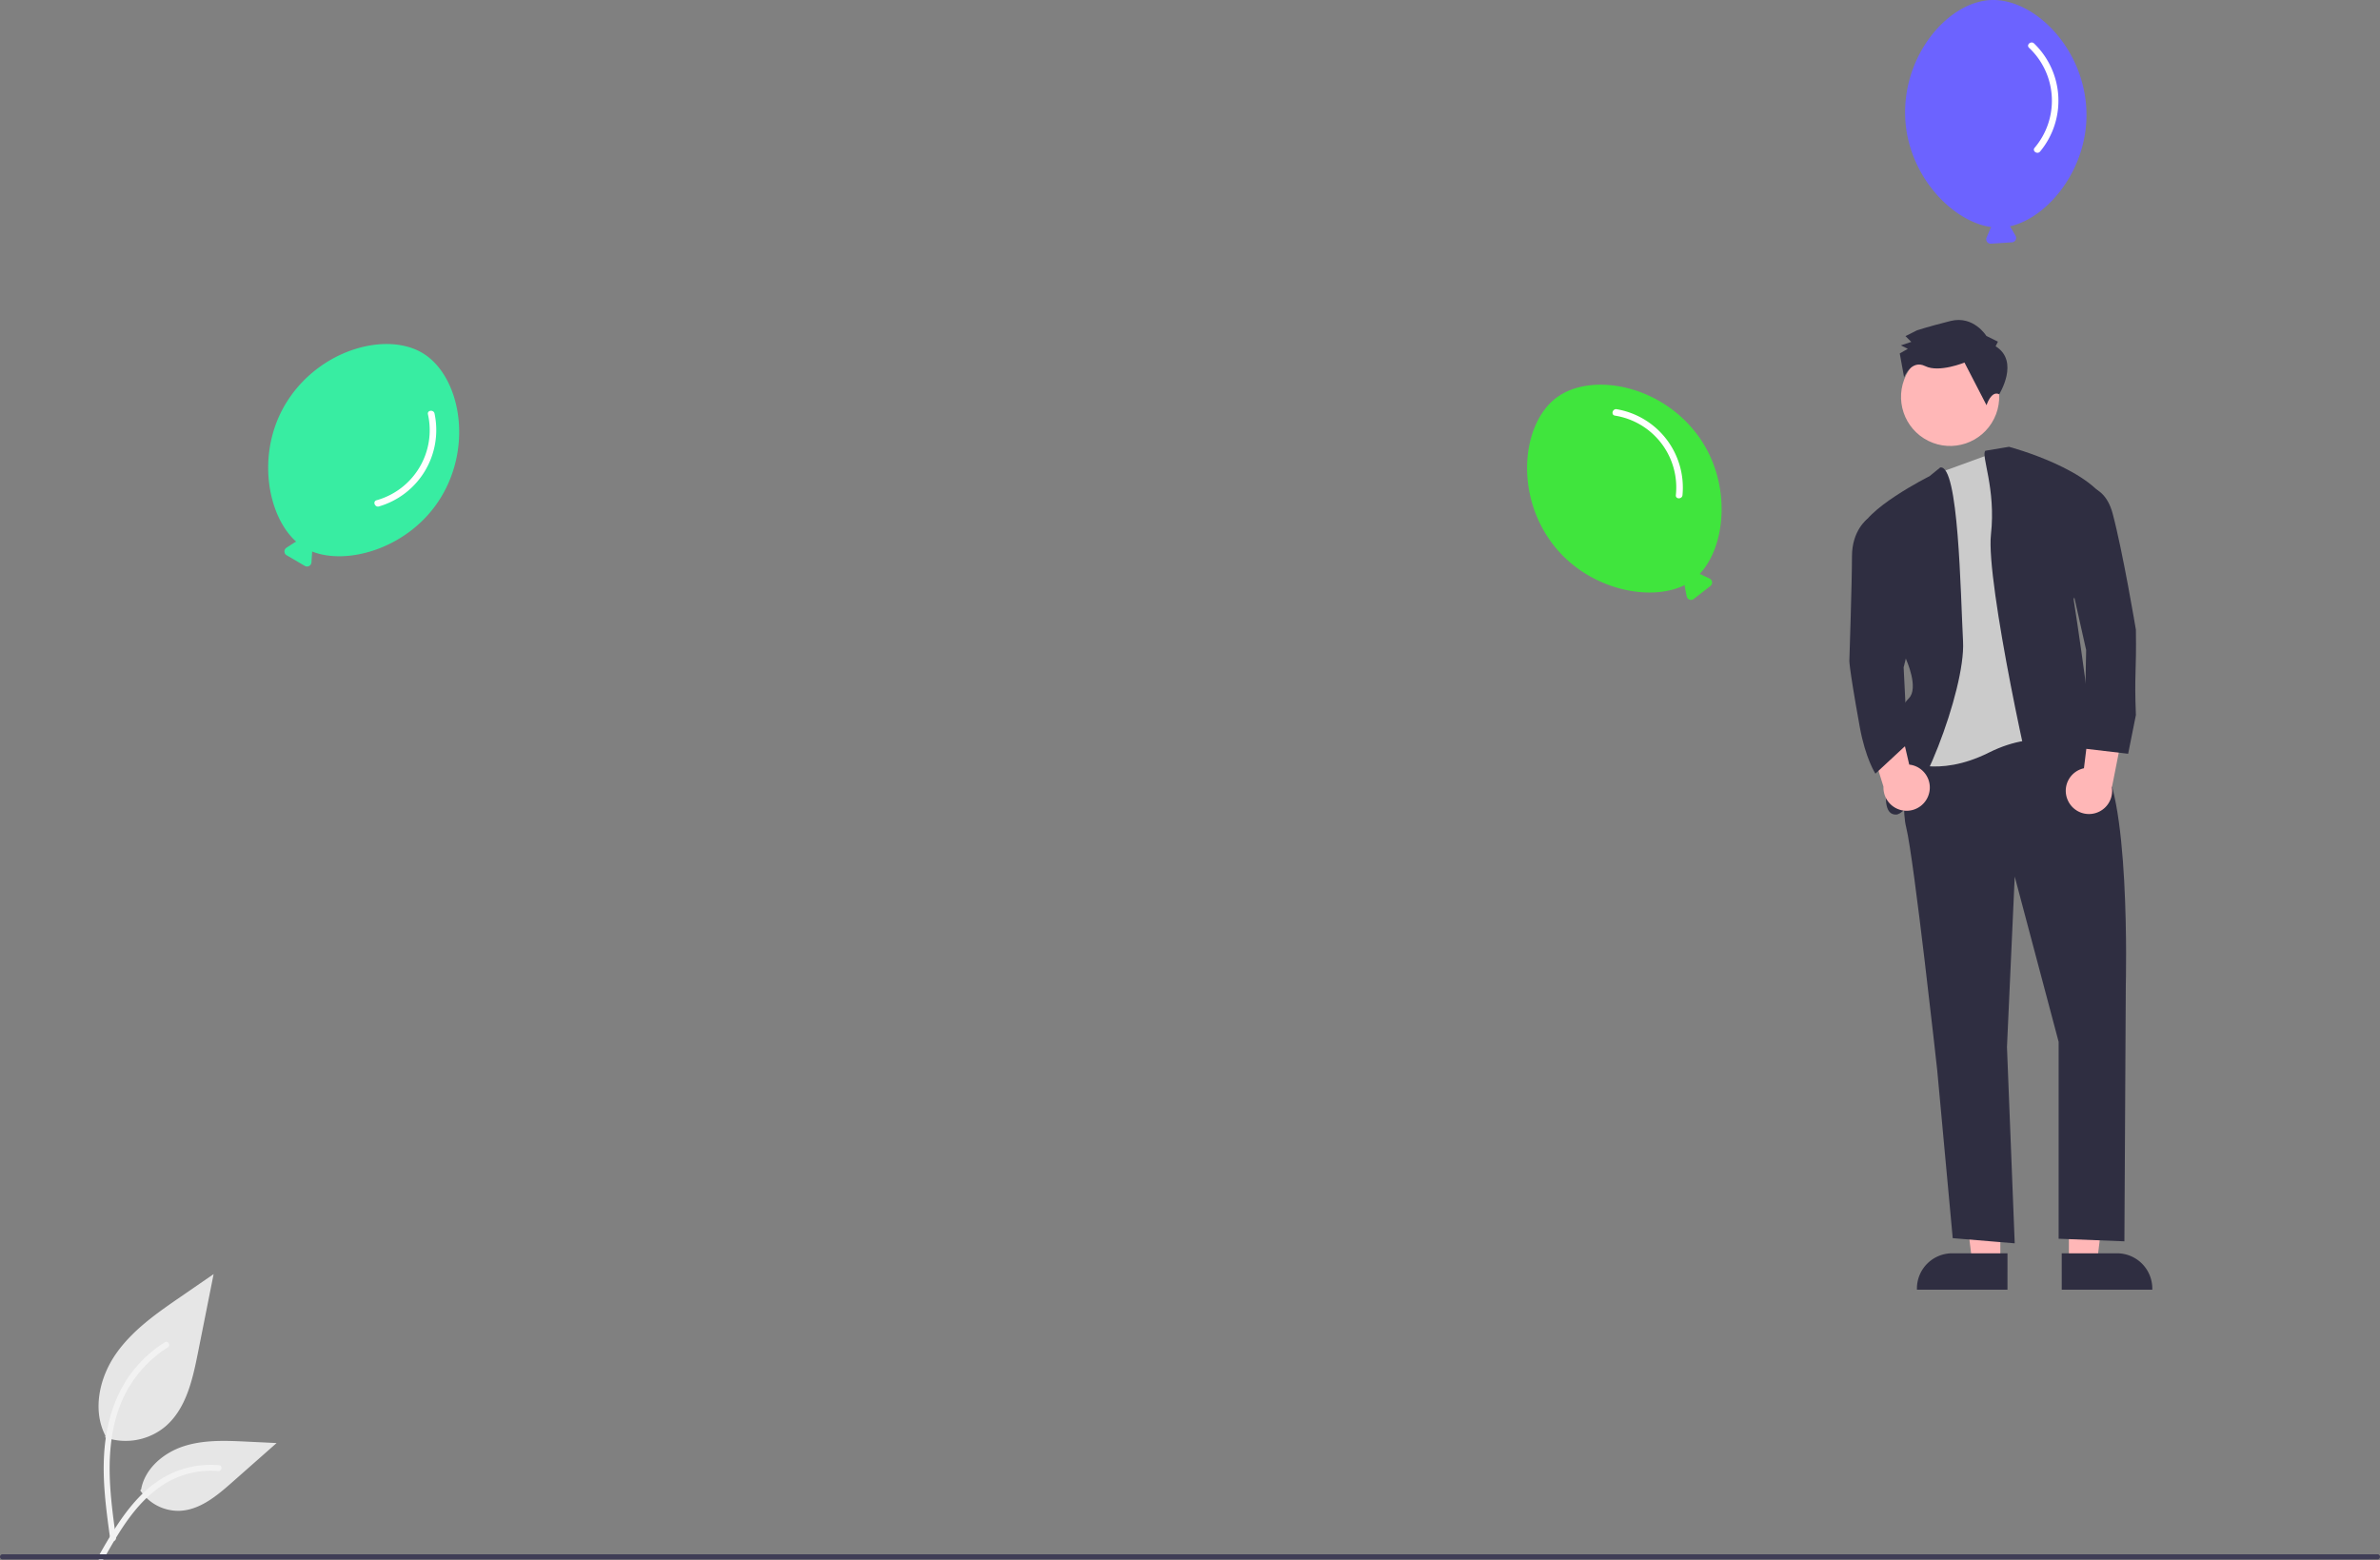 <svg width="930" height="609.874" xmlns="http://www.w3.org/2000/svg" data-name="Layer 1">

 <rect width="100%" height="100%" fill="#808080" stroke="none"/>

 <g>
  <title>Layer 1</title>
  <path fill="#e6e6e6" d="m41.062,561.786a24.215,24.215 0 0 0 23.383,-4.119c8.19,-6.874 10.758,-18.196 12.847,-28.682l6.18,-31.017l-12.938,8.908c-9.305,6.406 -18.818,13.019 -25.26,22.298s-9.252,21.947 -4.078,31.988" data-name="Path 438" id="f5877e54-26d9-4110-bb17-7d90037dcb2b"/>
  <path fill="#f2f2f2" d="m43.06,601.496c-1.628,-11.864 -3.304,-23.881 -2.159,-35.872c1.015,-10.649 4.264,-21.049 10.878,-29.579a49.206,49.206 0 0 1 12.625,-11.44c1.262,-0.796 2.424,1.204 1.167,1.997a46.779,46.779 0 0 0 -18.504,22.326c-4.029,10.246 -4.675,21.416 -3.982,32.3c0.419,6.582 1.311,13.121 2.206,19.653a1.198,1.198 0 0 1 -0.808,1.423a1.163,1.163 0 0 1 -1.423,-0.808l-0.001,0.002z" data-name="Path 439" id="af7e5462-cb8c-4c3a-a84b-026a28a01614"/>
  <path fill="#e6e6e6" d="m54.781,582.46a17.825,17.825 0 0 0 15.531,8.019c7.864,-0.373 14.418,-5.86 20.317,-11.07l17.452,-15.409l-11.55,-0.553c-8.306,-0.398 -16.827,-0.771 -24.738,1.793s-15.208,8.726 -16.654,16.915" data-name="Path 442" id="b74da307-8ad0-4d1b-99e4-dedad26aca71"/>
  <path fill="#f2f2f2" d="m38.457,608.316c7.84,-13.871 16.932,-29.288 33.181,-34.216a37.026,37.026 0 0 1 13.955,-1.441c1.482,0.128 1.112,2.412 -0.367,2.285a34.398,34.398 0 0 0 -22.272,5.892c-6.28,4.275 -11.17,10.218 -15.308,16.519c-2.535,3.861 -4.806,7.884 -7.076,11.903c-0.726,1.285 -2.847,0.357 -2.113,-0.942z" data-name="Path 443" id="eea67ff0-2845-4236-af55-5d249be779f1"/>
  <circle id="svg_24" fill="#ffb7b7" transform="rotate(-63.58, -0.41, 783.534)" r="19.18" cy="1186.721" cx="901.61"/>
  <path id="svg_34" fill="#3f3d56" d="m929,609.468l-928,0a1,1 0 0 1 0,-2l928,0a1,1 0 0 1 0,2z"/>
  <path id="svg_46" fill="#40e53d" d="m663.219,169.868c-14.711,-19.687 -41.636,-24.438 -55.016,-14.441s-16.453,37.166 -1.742,56.853c13.617,18.223 38.288,23.193 51.876,16.366a1.706,1.706 0 0 0 -0.008,0.647l0.766,3.787a1.728,1.728 0 0 0 2.758,1.019l6.487,-5.068a1.728,1.728 0 0 0 -0.321,-2.923l-3.49,-1.66a1.71,1.71 0 0 0 -0.384,-0.121c10.474,-11.073 12.72,-36.198 -0.927,-54.461z"/>
  <path id="svg_47" fill="#fff" d="m631.04,162.436a28.432,28.432 0 0 1 23.812,31.085c-0.158,1.66 2.435,1.649 2.592,0a31.088,31.088 0 0 0 -25.715,-33.584c-1.632,-0.277 -2.333,2.22 -0.689,2.5z"/>
  <path id="svg_48" fill="#38eda2" d="m172.198,194.561c12.862,-20.942 7.332,-47.719 -6.9,-56.459s-40.615,-1.563 -53.476,19.379c-11.905,19.385 -7.412,44.147 3.952,54.253a1.707,1.707 0 0 0 -0.604,0.232l-3.237,2.111a1.728,1.728 0 0 0 0.071,2.939l7.106,4.157a1.728,1.728 0 0 0 2.597,-1.378l0.253,-3.856a1.71,1.71 0 0 0 -0.03,-0.401c14.159,5.644 38.337,-1.549 50.267,-20.976z"/>
  <path id="svg_49" fill="#fff" d="m167.22,161.912a28.432,28.432 0 0 1 -20.092,33.609c-1.601,0.466 -0.633,2.872 0.957,2.409a31.088,31.088 0 0 0 21.712,-36.301c-0.345,-1.619 -2.925,-1.348 -2.577,0.283z"/>
  <path id="svg_50" fill="#6c63ff" d="m815.265,42.927c-1.075,-24.553 -20.654,-43.638 -37.34,-42.907s-34.521,21.454 -33.446,46.007c0.995,22.727 18.588,40.723 33.662,42.73a1.706,1.706 0 0 0 -0.371,0.53l-1.499,3.562a1.728,1.728 0 0 0 1.705,2.395l8.215,-0.537a1.728,1.728 0 0 0 1.38,-2.596l-1.95,-3.336a1.71,1.71 0 0 0 -0.249,-0.316c14.89,-3.255 30.891,-22.756 29.893,-45.532z"/>
  <path id="svg_51" fill="#fff" d="m792.854,18.668a28.432,28.432 0 0 1 2.181,39.096c-1.065,1.283 1.084,2.734 2.142,1.459a31.088,31.088 0 0 0 -2.347,-42.234c-1.192,-1.148 -3.178,0.522 -1.977,1.678z"/>
  <g id="svg_53">
   <polygon id="svg_20" fill="#ffb7b7" points="781.636,493.422 770.663,493.421 765.442,451.095 781.638,451.096 781.636,493.422 "/>
   <path id="svg_21" fill="#2f2e41" d="m784.434,504.059l-35.383,-0.001l0,-0.448a13.773,13.773 0 0 1 13.772,-13.772l0.001,0l21.611,0.001l-0.001,14.22z"/>
   <polygon id="svg_22" fill="#ffb7b7" points="808.437,493.422 819.411,493.421 824.631,451.095 808.435,451.096 808.437,493.422 "/>
   <path id="svg_23" fill="#2f2e41" d="m805.638,489.839l21.611,-0.001l0.001,0a13.773,13.773 0 0 1 13.772,13.772l0,0.448l-35.383,0.001l-0.001,-14.22z"/>
   <path id="svg_25" fill="#2f2e41" d="m747.898,286.067s-6.057,25.236 -3.028,37.35s12.113,94.889 12.113,94.889l6.057,65.615l24.227,2.019l-3.028,-76.719l3.028,-66.624l17.161,64.605l0,76.947l25.694,1.009l0.552,-100.165s2.019,-78.737 -11.104,-88.832s-15.142,-12.113 -15.142,-12.113l-56.529,2.019z"/>
   <path id="svg_26" fill="#cbcbcb" d="m784.471,175.027l22.985,12.113l3.028,104.983s-13.123,-8.076 -33.312,2.019s-33.312,3.028 -33.312,3.028l12.113,-45.425l-5.047,-60.567l7.219,-6.552l26.326,-9.599z"/>
   <path id="svg_27" fill="#2f2e41" d="m758.147,182.715l-4.193,3.416s-26.246,13.123 -27.255,22.208l18.17,49.463s5.047,11.104 1.009,15.142s-8.076,14.132 -7.066,19.18s-6.057,26.246 2.019,26.246s27.255,-48.454 26.246,-67.633s-1.708,-69.418 -8.93,-68.021z"/>
   <path id="svg_28" fill="#2f2e41" d="m775.793,176.165l9.246,-1.539s34.321,9.085 39.369,24.227l-14.132,35.331s10.095,64.605 7.066,64.605l-3.028,0s8.076,6.057 3.028,8.076s-17.161,18.17 -20.189,11.104s-21.199,-90.851 -19.18,-109.021s-3.973,-30.879 -2.18,-32.783z"/>
   <path id="svg_29" fill="#2f2e41" d="m779.805,135.344l0.898,-1.808l-4.52,-2.246s-4.986,-8.113 -14.009,-5.833s-13.083,3.645 -13.083,3.645l-4.509,2.269l2.263,2.251l-4.06,1.365l2.712,1.347l-3.156,1.814l1.699,9.298s2.821,-7.052 8.245,-4.357s15.346,-1.393 15.346,-1.393l8.62,16.682s1.778,-5.848 4.949,-4.288c0,0 8.1,-12.899 -1.395,-18.744z"/>
   <path id="svg_30" fill="#ffb7b7" d="m807.882,312.477a9.001,9.001 0 0 1 6.433,-12.21l3.886,-31.748l12.661,10.768l-5.631,28.498a9.049,9.049 0 0 1 -17.349,4.693l0,-0z"/>
   <path id="svg_31" fill="#ffb7b7" d="m753.729,310.292a9.001,9.001 0 0 0 -7.692,-11.459l-7.23,-31.157l-11.448,12.05l8.621,27.74a9.049,9.049 0 0 0 17.749,2.826l-0,0z"/>
   <path id="svg_32" fill="#2f2e41" d="m808.37,190.626s13.123,-5.047 17.161,10.095s9.085,45.425 9.085,45.425c0.251,16.84 -0.644,16.84 0,33.312l-3.028,15.142l-17.161,-2.019l0.748,-38.546l-8.824,-39.182l2.019,-24.227z"/>
   <path id="svg_33" fill="#2f2e41" d="m735.784,202.282l-6.222,0.666s-5.891,4.382 -5.891,14.476s-1.009,40.378 -1.009,40.378s-0.573,0.709 4.038,26.246c2.247,12.447 6.13,18.321 6.13,18.321l12.531,-11.636l-1.501,-29.903l4.038,-16.151l-12.113,-42.397z"/>
  </g>
 </g>
</svg>